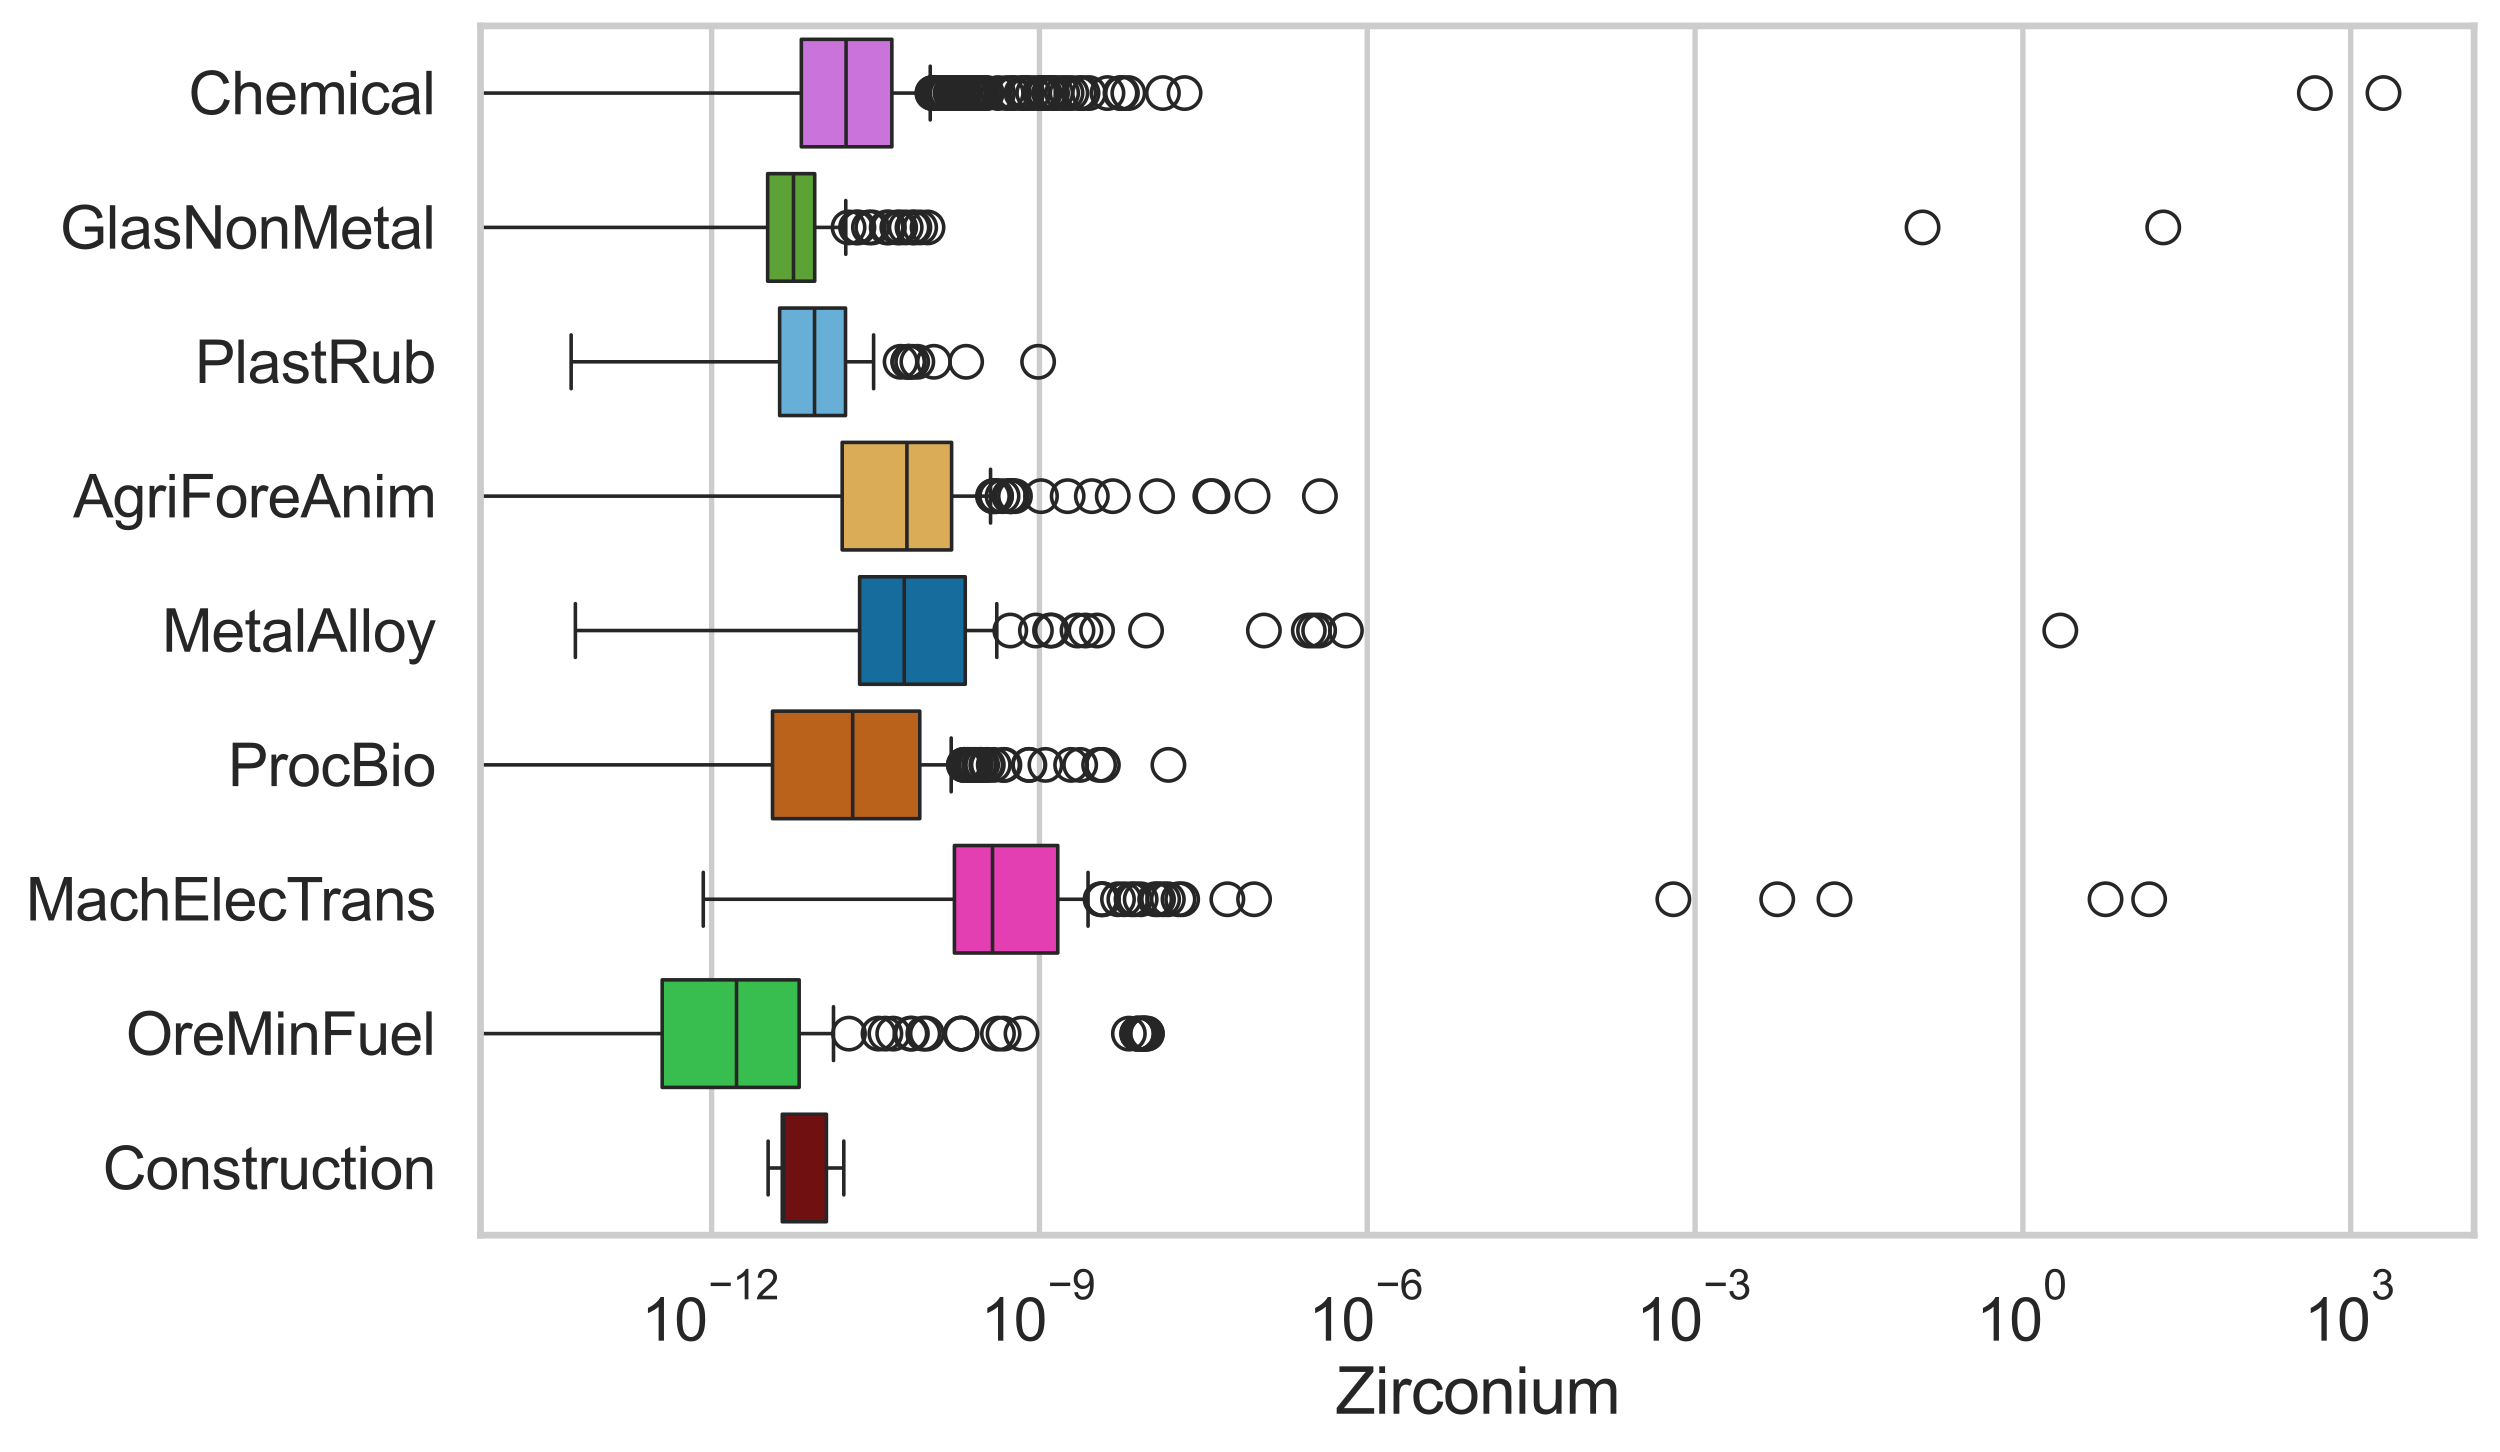 <?xml version="1.0" encoding="utf-8" standalone="no"?>
<!DOCTYPE svg PUBLIC "-//W3C//DTD SVG 1.1//EN"
  "http://www.w3.org/Graphics/SVG/1.1/DTD/svg11.dtd">
<svg xmlns:xlink="http://www.w3.org/1999/xlink" width="695.577pt" height="404.121pt" viewBox="0 0 695.577 404.121" xmlns="http://www.w3.org/2000/svg" version="1.1">
 <defs>
  <style type="text/css">*{stroke-linejoin: round; stroke-linecap: butt}</style>
 </defs>
 <g id="figure_1">
  <g id="patch_1">
   <path d="M 0 404.121 
L 695.577 404.121 
L 695.577 0 
L 0 0 
z
" style="fill: #ffffff"/>
  </g>
  <g id="axes_1">
   <g id="patch_2">
    <path d="M 133.697 343.665 
L 688.377 343.665 
L 688.377 7.2 
L 133.697 7.2 
z
" style="fill: #ffffff"/>
   </g>
   <g id="matplotlib.axis_1">
    <g id="xtick_1">
     <g id="line2d_1">
      <path d="M 197.991 343.665 
L 197.991 7.2 
" clip-path="url(#pdef23f422d)" style="fill: none; stroke: #cccccc; stroke-width: 1.5; stroke-linecap: round"/>
     </g>
     <g id="text_1">
      <!-- $\mathdefault{10^{-12}}$ -->
      <g style="fill: #262626" transform="translate(178.438 373.18) scale(0.165 -0.165)">
       <defs>
        <path id="ArialMT-31" d="M 2384 0 
L 1822 0 
L 1822 3584 
Q 1619 3391 1289 3197 
Q 959 3003 697 2906 
L 697 3450 
Q 1169 3672 1522 3987 
Q 1875 4303 2022 4600 
L 2384 4600 
L 2384 0 
z
" transform="scale(0.016)"/>
        <path id="ArialMT-30" d="M 266 2259 
Q 266 3072 433 3567 
Q 600 4063 929 4331 
Q 1259 4600 1759 4600 
Q 2128 4600 2406 4451 
Q 2684 4303 2865 4023 
Q 3047 3744 3150 3342 
Q 3253 2941 3253 2259 
Q 3253 1453 3087 958 
Q 2922 463 2592 192 
Q 2263 -78 1759 -78 
Q 1097 -78 719 397 
Q 266 969 266 2259 
z
M 844 2259 
Q 844 1131 1108 757 
Q 1372 384 1759 384 
Q 2147 384 2411 759 
Q 2675 1134 2675 2259 
Q 2675 3391 2411 3762 
Q 2147 4134 1753 4134 
Q 1366 4134 1134 3806 
Q 844 3388 844 2259 
z
" transform="scale(0.016)"/>
        <path id="ArialMT-2212" d="M 3381 1997 
L 356 1997 
L 356 2522 
L 3381 2522 
L 3381 1997 
z
" transform="scale(0.016)"/>
        <path id="ArialMT-32" d="M 3222 541 
L 3222 0 
L 194 0 
Q 188 203 259 391 
Q 375 700 629 1000 
Q 884 1300 1366 1694 
Q 2113 2306 2375 2664 
Q 2638 3022 2638 3341 
Q 2638 3675 2398 3904 
Q 2159 4134 1775 4134 
Q 1369 4134 1125 3890 
Q 881 3647 878 3216 
L 300 3275 
Q 359 3922 746 4261 
Q 1134 4600 1788 4600 
Q 2447 4600 2831 4234 
Q 3216 3869 3216 3328 
Q 3216 3053 3103 2787 
Q 2991 2522 2730 2228 
Q 2469 1934 1863 1422 
Q 1356 997 1212 845 
Q 1069 694 975 541 
L 3222 541 
z
" transform="scale(0.016)"/>
       </defs>
       <use xlink:href="#ArialMT-31" transform="translate(0 0.994)"/>
       <use xlink:href="#ArialMT-30" transform="translate(55.615 0.994)"/>
       <use xlink:href="#ArialMT-2212" transform="translate(112.973 70.688) scale(0.7)"/>
       <use xlink:href="#ArialMT-31" transform="translate(153.852 70.688) scale(0.7)"/>
       <use xlink:href="#ArialMT-32" transform="translate(192.782 70.688) scale(0.7)"/>
      </g>
     </g>
    </g>
    <g id="xtick_2">
     <g id="line2d_2">
      <path d="M 289.199 343.665 
L 289.199 7.2 
" clip-path="url(#pdef23f422d)" style="fill: none; stroke: #cccccc; stroke-width: 1.5; stroke-linecap: round"/>
     </g>
     <g id="text_2">
      <!-- $\mathdefault{10^{-9}}$ -->
      <g style="fill: #262626" transform="translate(272.864 373.18) scale(0.165 -0.165)">
       <defs>
        <path id="ArialMT-39" d="M 350 1059 
L 891 1109 
Q 959 728 1153 556 
Q 1347 384 1650 384 
Q 1909 384 2104 503 
Q 2300 622 2425 820 
Q 2550 1019 2634 1356 
Q 2719 1694 2719 2044 
Q 2719 2081 2716 2156 
Q 2547 1888 2255 1720 
Q 1963 1553 1622 1553 
Q 1053 1553 659 1965 
Q 266 2378 266 3053 
Q 266 3750 677 4175 
Q 1088 4600 1706 4600 
Q 2153 4600 2523 4359 
Q 2894 4119 3086 3673 
Q 3278 3228 3278 2384 
Q 3278 1506 3087 986 
Q 2897 466 2520 194 
Q 2144 -78 1638 -78 
Q 1100 -78 759 220 
Q 419 519 350 1059 
z
M 2653 3081 
Q 2653 3566 2395 3850 
Q 2138 4134 1775 4134 
Q 1400 4134 1122 3828 
Q 844 3522 844 3034 
Q 844 2597 1108 2323 
Q 1372 2050 1759 2050 
Q 2150 2050 2401 2323 
Q 2653 2597 2653 3081 
z
" transform="scale(0.016)"/>
       </defs>
       <use xlink:href="#ArialMT-31" transform="translate(0 0.994)"/>
       <use xlink:href="#ArialMT-30" transform="translate(55.615 0.994)"/>
       <use xlink:href="#ArialMT-2212" transform="translate(112.973 70.688) scale(0.7)"/>
       <use xlink:href="#ArialMT-39" transform="translate(153.852 70.688) scale(0.7)"/>
      </g>
     </g>
    </g>
    <g id="xtick_3">
     <g id="line2d_3">
      <path d="M 380.407 343.665 
L 380.407 7.2 
" clip-path="url(#pdef23f422d)" style="fill: none; stroke: #cccccc; stroke-width: 1.5; stroke-linecap: round"/>
     </g>
     <g id="text_3">
      <!-- $\mathdefault{10^{-6}}$ -->
      <g style="fill: #262626" transform="translate(364.072 373.18) scale(0.165 -0.165)">
       <defs>
        <path id="ArialMT-36" d="M 3184 3459 
L 2625 3416 
Q 2550 3747 2413 3897 
Q 2184 4138 1850 4138 
Q 1581 4138 1378 3988 
Q 1113 3794 959 3422 
Q 806 3050 800 2363 
Q 1003 2672 1297 2822 
Q 1591 2972 1913 2972 
Q 2475 2972 2870 2558 
Q 3266 2144 3266 1488 
Q 3266 1056 3080 686 
Q 2894 316 2569 119 
Q 2244 -78 1831 -78 
Q 1128 -78 684 439 
Q 241 956 241 2144 
Q 241 3472 731 4075 
Q 1159 4600 1884 4600 
Q 2425 4600 2770 4297 
Q 3116 3994 3184 3459 
z
M 888 1484 
Q 888 1194 1011 928 
Q 1134 663 1356 523 
Q 1578 384 1822 384 
Q 2178 384 2434 671 
Q 2691 959 2691 1453 
Q 2691 1928 2437 2201 
Q 2184 2475 1800 2475 
Q 1419 2475 1153 2201 
Q 888 1928 888 1484 
z
" transform="scale(0.016)"/>
       </defs>
       <use xlink:href="#ArialMT-31" transform="translate(0 0.994)"/>
       <use xlink:href="#ArialMT-30" transform="translate(55.615 0.994)"/>
       <use xlink:href="#ArialMT-2212" transform="translate(112.973 70.688) scale(0.7)"/>
       <use xlink:href="#ArialMT-36" transform="translate(153.852 70.688) scale(0.7)"/>
      </g>
     </g>
    </g>
    <g id="xtick_4">
     <g id="line2d_4">
      <path d="M 471.616 343.665 
L 471.616 7.2 
" clip-path="url(#pdef23f422d)" style="fill: none; stroke: #cccccc; stroke-width: 1.5; stroke-linecap: round"/>
     </g>
     <g id="text_4">
      <!-- $\mathdefault{10^{-3}}$ -->
      <g style="fill: #262626" transform="translate(455.281 373.18) scale(0.165 -0.165)">
       <defs>
        <path id="ArialMT-33" d="M 269 1209 
L 831 1284 
Q 928 806 1161 595 
Q 1394 384 1728 384 
Q 2125 384 2398 659 
Q 2672 934 2672 1341 
Q 2672 1728 2419 1979 
Q 2166 2231 1775 2231 
Q 1616 2231 1378 2169 
L 1441 2663 
Q 1497 2656 1531 2656 
Q 1891 2656 2178 2843 
Q 2466 3031 2466 3422 
Q 2466 3731 2256 3934 
Q 2047 4138 1716 4138 
Q 1388 4138 1169 3931 
Q 950 3725 888 3313 
L 325 3413 
Q 428 3978 793 4289 
Q 1159 4600 1703 4600 
Q 2078 4600 2393 4439 
Q 2709 4278 2876 4000 
Q 3044 3722 3044 3409 
Q 3044 3113 2884 2869 
Q 2725 2625 2413 2481 
Q 2819 2388 3044 2092 
Q 3269 1797 3269 1353 
Q 3269 753 2831 336 
Q 2394 -81 1725 -81 
Q 1122 -81 723 278 
Q 325 638 269 1209 
z
" transform="scale(0.016)"/>
       </defs>
       <use xlink:href="#ArialMT-31" transform="translate(0 0.994)"/>
       <use xlink:href="#ArialMT-30" transform="translate(55.615 0.994)"/>
       <use xlink:href="#ArialMT-2212" transform="translate(112.973 70.688) scale(0.7)"/>
       <use xlink:href="#ArialMT-33" transform="translate(153.852 70.688) scale(0.7)"/>
      </g>
     </g>
    </g>
    <g id="xtick_5">
     <g id="line2d_5">
      <path d="M 562.824 343.665 
L 562.824 7.2 
" clip-path="url(#pdef23f422d)" style="fill: none; stroke: #cccccc; stroke-width: 1.5; stroke-linecap: round"/>
     </g>
     <g id="text_5">
      <!-- $\mathdefault{10^{0}}$ -->
      <g style="fill: #262626" transform="translate(549.872 373.18) scale(0.165 -0.165)">
       <use xlink:href="#ArialMT-31" transform="translate(0 0.994)"/>
       <use xlink:href="#ArialMT-30" transform="translate(55.615 0.994)"/>
       <use xlink:href="#ArialMT-30" transform="translate(112.973 70.688) scale(0.7)"/>
      </g>
     </g>
    </g>
    <g id="xtick_6">
     <g id="line2d_6">
      <path d="M 654.032 343.665 
L 654.032 7.2 
" clip-path="url(#pdef23f422d)" style="fill: none; stroke: #cccccc; stroke-width: 1.5; stroke-linecap: round"/>
     </g>
     <g id="text_6">
      <!-- $\mathdefault{10^{3}}$ -->
      <g style="fill: #262626" transform="translate(641.08 373.18) scale(0.165 -0.165)">
       <use xlink:href="#ArialMT-31" transform="translate(0 0.994)"/>
       <use xlink:href="#ArialMT-30" transform="translate(55.615 0.994)"/>
       <use xlink:href="#ArialMT-33" transform="translate(112.973 70.688) scale(0.7)"/>
      </g>
     </g>
    </g>
    <g id="text_7">
     <!-- Zirconium -->
     <g style="fill: #262626" transform="translate(371.533 393.344) scale(0.18 -0.18)">
      <defs>
       <path id="ArialMT-5a" d="M 128 0 
L 128 563 
L 2475 3497 
Q 2725 3809 2950 4041 
L 394 4041 
L 394 4581 
L 3675 4581 
L 3675 4041 
L 1103 863 
L 825 541 
L 3750 541 
L 3750 0 
L 128 0 
z
" transform="scale(0.016)"/>
       <path id="ArialMT-69" d="M 425 3934 
L 425 4581 
L 988 4581 
L 988 3934 
L 425 3934 
z
M 425 0 
L 425 3319 
L 988 3319 
L 988 0 
L 425 0 
z
" transform="scale(0.016)"/>
       <path id="ArialMT-72" d="M 416 0 
L 416 3319 
L 922 3319 
L 922 2816 
Q 1116 3169 1280 3281 
Q 1444 3394 1641 3394 
Q 1925 3394 2219 3213 
L 2025 2691 
Q 1819 2813 1613 2813 
Q 1428 2813 1281 2702 
Q 1134 2591 1072 2394 
Q 978 2094 978 1738 
L 978 0 
L 416 0 
z
" transform="scale(0.016)"/>
       <path id="ArialMT-63" d="M 2588 1216 
L 3141 1144 
Q 3050 572 2676 248 
Q 2303 -75 1759 -75 
Q 1078 -75 664 370 
Q 250 816 250 1647 
Q 250 2184 428 2587 
Q 606 2991 970 3192 
Q 1334 3394 1763 3394 
Q 2303 3394 2647 3120 
Q 2991 2847 3088 2344 
L 2541 2259 
Q 2463 2594 2264 2762 
Q 2066 2931 1784 2931 
Q 1359 2931 1093 2626 
Q 828 2322 828 1663 
Q 828 994 1084 691 
Q 1341 388 1753 388 
Q 2084 388 2306 591 
Q 2528 794 2588 1216 
z
" transform="scale(0.016)"/>
       <path id="ArialMT-6f" d="M 213 1659 
Q 213 2581 725 3025 
Q 1153 3394 1769 3394 
Q 2453 3394 2887 2945 
Q 3322 2497 3322 1706 
Q 3322 1066 3130 698 
Q 2938 331 2570 128 
Q 2203 -75 1769 -75 
Q 1072 -75 642 372 
Q 213 819 213 1659 
z
M 791 1659 
Q 791 1022 1069 705 
Q 1347 388 1769 388 
Q 2188 388 2466 706 
Q 2744 1025 2744 1678 
Q 2744 2294 2464 2611 
Q 2184 2928 1769 2928 
Q 1347 2928 1069 2612 
Q 791 2297 791 1659 
z
" transform="scale(0.016)"/>
       <path id="ArialMT-6e" d="M 422 0 
L 422 3319 
L 928 3319 
L 928 2847 
Q 1294 3394 1984 3394 
Q 2284 3394 2536 3286 
Q 2788 3178 2913 3003 
Q 3038 2828 3088 2588 
Q 3119 2431 3119 2041 
L 3119 0 
L 2556 0 
L 2556 2019 
Q 2556 2363 2490 2533 
Q 2425 2703 2258 2804 
Q 2091 2906 1866 2906 
Q 1506 2906 1245 2678 
Q 984 2450 984 1813 
L 984 0 
L 422 0 
z
" transform="scale(0.016)"/>
       <path id="ArialMT-75" d="M 2597 0 
L 2597 488 
Q 2209 -75 1544 -75 
Q 1250 -75 995 37 
Q 741 150 617 320 
Q 494 491 444 738 
Q 409 903 409 1263 
L 409 3319 
L 972 3319 
L 972 1478 
Q 972 1038 1006 884 
Q 1059 663 1231 536 
Q 1403 409 1656 409 
Q 1909 409 2131 539 
Q 2353 669 2445 892 
Q 2538 1116 2538 1541 
L 2538 3319 
L 3100 3319 
L 3100 0 
L 2597 0 
z
" transform="scale(0.016)"/>
       <path id="ArialMT-6d" d="M 422 0 
L 422 3319 
L 925 3319 
L 925 2853 
Q 1081 3097 1340 3245 
Q 1600 3394 1931 3394 
Q 2300 3394 2536 3241 
Q 2772 3088 2869 2813 
Q 3263 3394 3894 3394 
Q 4388 3394 4653 3120 
Q 4919 2847 4919 2278 
L 4919 0 
L 4359 0 
L 4359 2091 
Q 4359 2428 4304 2576 
Q 4250 2725 4106 2815 
Q 3963 2906 3769 2906 
Q 3419 2906 3187 2673 
Q 2956 2441 2956 1928 
L 2956 0 
L 2394 0 
L 2394 2156 
Q 2394 2531 2256 2718 
Q 2119 2906 1806 2906 
Q 1569 2906 1367 2781 
Q 1166 2656 1075 2415 
Q 984 2175 984 1722 
L 984 0 
L 422 0 
z
" transform="scale(0.016)"/>
      </defs>
      <use xlink:href="#ArialMT-5a"/>
      <use xlink:href="#ArialMT-69" transform="translate(61.084 0)"/>
      <use xlink:href="#ArialMT-72" transform="translate(83.301 0)"/>
      <use xlink:href="#ArialMT-63" transform="translate(116.602 0)"/>
      <use xlink:href="#ArialMT-6f" transform="translate(166.602 0)"/>
      <use xlink:href="#ArialMT-6e" transform="translate(222.217 0)"/>
      <use xlink:href="#ArialMT-69" transform="translate(277.832 0)"/>
      <use xlink:href="#ArialMT-75" transform="translate(300.049 0)"/>
      <use xlink:href="#ArialMT-6d" transform="translate(355.664 0)"/>
     </g>
    </g>
   </g>
   <g id="matplotlib.axis_2">
    <g id="ytick_1">
     <g id="text_8">
      <!-- Chemical -->
      <g style="fill: #262626" transform="translate(52.428 31.798) scale(0.165 -0.165)">
       <defs>
        <path id="ArialMT-43" d="M 3763 1606 
L 4369 1453 
Q 4178 706 3683 314 
Q 3188 -78 2472 -78 
Q 1731 -78 1267 223 
Q 803 525 561 1097 
Q 319 1669 319 2325 
Q 319 3041 592 3573 
Q 866 4106 1370 4382 
Q 1875 4659 2481 4659 
Q 3169 4659 3637 4309 
Q 4106 3959 4291 3325 
L 3694 3184 
Q 3534 3684 3231 3912 
Q 2928 4141 2469 4141 
Q 1941 4141 1586 3887 
Q 1231 3634 1087 3207 
Q 944 2781 944 2328 
Q 944 1744 1114 1308 
Q 1284 872 1643 656 
Q 2003 441 2422 441 
Q 2931 441 3284 734 
Q 3638 1028 3763 1606 
z
" transform="scale(0.016)"/>
        <path id="ArialMT-68" d="M 422 0 
L 422 4581 
L 984 4581 
L 984 2938 
Q 1378 3394 1978 3394 
Q 2347 3394 2619 3248 
Q 2891 3103 3008 2847 
Q 3125 2591 3125 2103 
L 3125 0 
L 2563 0 
L 2563 2103 
Q 2563 2525 2380 2717 
Q 2197 2909 1863 2909 
Q 1613 2909 1392 2779 
Q 1172 2650 1078 2428 
Q 984 2206 984 1816 
L 984 0 
L 422 0 
z
" transform="scale(0.016)"/>
        <path id="ArialMT-65" d="M 2694 1069 
L 3275 997 
Q 3138 488 2766 206 
Q 2394 -75 1816 -75 
Q 1088 -75 661 373 
Q 234 822 234 1631 
Q 234 2469 665 2931 
Q 1097 3394 1784 3394 
Q 2450 3394 2872 2941 
Q 3294 2488 3294 1666 
Q 3294 1616 3291 1516 
L 816 1516 
Q 847 969 1125 678 
Q 1403 388 1819 388 
Q 2128 388 2347 550 
Q 2566 713 2694 1069 
z
M 847 1978 
L 2700 1978 
Q 2663 2397 2488 2606 
Q 2219 2931 1791 2931 
Q 1403 2931 1139 2672 
Q 875 2413 847 1978 
z
" transform="scale(0.016)"/>
        <path id="ArialMT-61" d="M 2588 409 
Q 2275 144 1986 34 
Q 1697 -75 1366 -75 
Q 819 -75 525 192 
Q 231 459 231 875 
Q 231 1119 342 1320 
Q 453 1522 633 1644 
Q 813 1766 1038 1828 
Q 1203 1872 1538 1913 
Q 2219 1994 2541 2106 
Q 2544 2222 2544 2253 
Q 2544 2597 2384 2738 
Q 2169 2928 1744 2928 
Q 1347 2928 1158 2789 
Q 969 2650 878 2297 
L 328 2372 
Q 403 2725 575 2942 
Q 747 3159 1072 3276 
Q 1397 3394 1825 3394 
Q 2250 3394 2515 3294 
Q 2781 3194 2906 3042 
Q 3031 2891 3081 2659 
Q 3109 2516 3109 2141 
L 3109 1391 
Q 3109 606 3145 398 
Q 3181 191 3288 0 
L 2700 0 
Q 2613 175 2588 409 
z
M 2541 1666 
Q 2234 1541 1622 1453 
Q 1275 1403 1131 1340 
Q 988 1278 909 1158 
Q 831 1038 831 891 
Q 831 666 1001 516 
Q 1172 366 1500 366 
Q 1825 366 2078 508 
Q 2331 650 2450 897 
Q 2541 1088 2541 1459 
L 2541 1666 
z
" transform="scale(0.016)"/>
        <path id="ArialMT-6c" d="M 409 0 
L 409 4581 
L 972 4581 
L 972 0 
L 409 0 
z
" transform="scale(0.016)"/>
       </defs>
       <use xlink:href="#ArialMT-43"/>
       <use xlink:href="#ArialMT-68" transform="translate(72.217 0)"/>
       <use xlink:href="#ArialMT-65" transform="translate(127.832 0)"/>
       <use xlink:href="#ArialMT-6d" transform="translate(183.447 0)"/>
       <use xlink:href="#ArialMT-69" transform="translate(266.748 0)"/>
       <use xlink:href="#ArialMT-63" transform="translate(288.965 0)"/>
       <use xlink:href="#ArialMT-61" transform="translate(338.965 0)"/>
       <use xlink:href="#ArialMT-6c" transform="translate(394.58 0)"/>
      </g>
     </g>
    </g>
    <g id="ytick_2">
     <g id="text_9">
      <!-- GlasNonMetal -->
      <g style="fill: #262626" transform="translate(16.659 69.183) scale(0.165 -0.165)">
       <defs>
        <path id="ArialMT-47" d="M 2638 1797 
L 2638 2334 
L 4578 2338 
L 4578 638 
Q 4131 281 3656 101 
Q 3181 -78 2681 -78 
Q 2006 -78 1454 211 
Q 903 500 622 1047 
Q 341 1594 341 2269 
Q 341 2938 620 3517 
Q 900 4097 1425 4378 
Q 1950 4659 2634 4659 
Q 3131 4659 3532 4498 
Q 3934 4338 4162 4050 
Q 4391 3763 4509 3300 
L 3963 3150 
Q 3859 3500 3706 3700 
Q 3553 3900 3268 4020 
Q 2984 4141 2638 4141 
Q 2222 4141 1919 4014 
Q 1616 3888 1430 3681 
Q 1244 3475 1141 3228 
Q 966 2803 966 2306 
Q 966 1694 1177 1281 
Q 1388 869 1791 669 
Q 2194 469 2647 469 
Q 3041 469 3416 620 
Q 3791 772 3984 944 
L 3984 1797 
L 2638 1797 
z
" transform="scale(0.016)"/>
        <path id="ArialMT-73" d="M 197 991 
L 753 1078 
Q 800 744 1014 566 
Q 1228 388 1613 388 
Q 2000 388 2187 545 
Q 2375 703 2375 916 
Q 2375 1106 2209 1216 
Q 2094 1291 1634 1406 
Q 1016 1563 777 1677 
Q 538 1791 414 1992 
Q 291 2194 291 2438 
Q 291 2659 392 2848 
Q 494 3038 669 3163 
Q 800 3259 1026 3326 
Q 1253 3394 1513 3394 
Q 1903 3394 2198 3281 
Q 2494 3169 2634 2976 
Q 2775 2784 2828 2463 
L 2278 2388 
Q 2241 2644 2061 2787 
Q 1881 2931 1553 2931 
Q 1166 2931 1000 2803 
Q 834 2675 834 2503 
Q 834 2394 903 2306 
Q 972 2216 1119 2156 
Q 1203 2125 1616 2013 
Q 2213 1853 2448 1751 
Q 2684 1650 2818 1456 
Q 2953 1263 2953 975 
Q 2953 694 2789 445 
Q 2625 197 2315 61 
Q 2006 -75 1616 -75 
Q 969 -75 630 194 
Q 291 463 197 991 
z
" transform="scale(0.016)"/>
        <path id="ArialMT-4e" d="M 488 0 
L 488 4581 
L 1109 4581 
L 3516 984 
L 3516 4581 
L 4097 4581 
L 4097 0 
L 3475 0 
L 1069 3600 
L 1069 0 
L 488 0 
z
" transform="scale(0.016)"/>
        <path id="ArialMT-4d" d="M 475 0 
L 475 4581 
L 1388 4581 
L 2472 1338 
Q 2622 884 2691 659 
Q 2769 909 2934 1394 
L 4031 4581 
L 4847 4581 
L 4847 0 
L 4263 0 
L 4263 3834 
L 2931 0 
L 2384 0 
L 1059 3900 
L 1059 0 
L 475 0 
z
" transform="scale(0.016)"/>
        <path id="ArialMT-74" d="M 1650 503 
L 1731 6 
Q 1494 -44 1306 -44 
Q 1000 -44 831 53 
Q 663 150 594 308 
Q 525 466 525 972 
L 525 2881 
L 113 2881 
L 113 3319 
L 525 3319 
L 525 4141 
L 1084 4478 
L 1084 3319 
L 1650 3319 
L 1650 2881 
L 1084 2881 
L 1084 941 
Q 1084 700 1114 631 
Q 1144 563 1211 522 
Q 1278 481 1403 481 
Q 1497 481 1650 503 
z
" transform="scale(0.016)"/>
       </defs>
       <use xlink:href="#ArialMT-47"/>
       <use xlink:href="#ArialMT-6c" transform="translate(77.783 0)"/>
       <use xlink:href="#ArialMT-61" transform="translate(100 0)"/>
       <use xlink:href="#ArialMT-73" transform="translate(155.615 0)"/>
       <use xlink:href="#ArialMT-4e" transform="translate(205.615 0)"/>
       <use xlink:href="#ArialMT-6f" transform="translate(277.832 0)"/>
       <use xlink:href="#ArialMT-6e" transform="translate(333.447 0)"/>
       <use xlink:href="#ArialMT-4d" transform="translate(389.062 0)"/>
       <use xlink:href="#ArialMT-65" transform="translate(472.363 0)"/>
       <use xlink:href="#ArialMT-74" transform="translate(527.979 0)"/>
       <use xlink:href="#ArialMT-61" transform="translate(555.762 0)"/>
       <use xlink:href="#ArialMT-6c" transform="translate(611.377 0)"/>
      </g>
     </g>
    </g>
    <g id="ytick_3">
     <g id="text_10">
      <!-- PlastRub -->
      <g style="fill: #262626" transform="translate(54.248 106.568) scale(0.165 -0.165)">
       <defs>
        <path id="ArialMT-50" d="M 494 0 
L 494 4581 
L 2222 4581 
Q 2678 4581 2919 4538 
Q 3256 4481 3484 4323 
Q 3713 4166 3852 3881 
Q 3991 3597 3991 3256 
Q 3991 2672 3619 2267 
Q 3247 1863 2275 1863 
L 1100 1863 
L 1100 0 
L 494 0 
z
M 1100 2403 
L 2284 2403 
Q 2872 2403 3119 2622 
Q 3366 2841 3366 3238 
Q 3366 3525 3220 3729 
Q 3075 3934 2838 4000 
Q 2684 4041 2272 4041 
L 1100 4041 
L 1100 2403 
z
" transform="scale(0.016)"/>
        <path id="ArialMT-52" d="M 503 0 
L 503 4581 
L 2534 4581 
Q 3147 4581 3465 4457 
Q 3784 4334 3975 4021 
Q 4166 3709 4166 3331 
Q 4166 2844 3850 2509 
Q 3534 2175 2875 2084 
Q 3116 1969 3241 1856 
Q 3506 1613 3744 1247 
L 4541 0 
L 3778 0 
L 3172 953 
Q 2906 1366 2734 1584 
Q 2563 1803 2427 1890 
Q 2291 1978 2150 2013 
Q 2047 2034 1813 2034 
L 1109 2034 
L 1109 0 
L 503 0 
z
M 1109 2559 
L 2413 2559 
Q 2828 2559 3062 2645 
Q 3297 2731 3419 2920 
Q 3541 3109 3541 3331 
Q 3541 3656 3305 3865 
Q 3069 4075 2559 4075 
L 1109 4075 
L 1109 2559 
z
" transform="scale(0.016)"/>
        <path id="ArialMT-62" d="M 941 0 
L 419 0 
L 419 4581 
L 981 4581 
L 981 2947 
Q 1338 3394 1891 3394 
Q 2197 3394 2470 3270 
Q 2744 3147 2920 2923 
Q 3097 2700 3197 2384 
Q 3297 2069 3297 1709 
Q 3297 856 2875 390 
Q 2453 -75 1863 -75 
Q 1275 -75 941 416 
L 941 0 
z
M 934 1684 
Q 934 1088 1097 822 
Q 1363 388 1816 388 
Q 2184 388 2453 708 
Q 2722 1028 2722 1663 
Q 2722 2313 2464 2622 
Q 2206 2931 1841 2931 
Q 1472 2931 1203 2611 
Q 934 2291 934 1684 
z
" transform="scale(0.016)"/>
       </defs>
       <use xlink:href="#ArialMT-50"/>
       <use xlink:href="#ArialMT-6c" transform="translate(66.699 0)"/>
       <use xlink:href="#ArialMT-61" transform="translate(88.916 0)"/>
       <use xlink:href="#ArialMT-73" transform="translate(144.531 0)"/>
       <use xlink:href="#ArialMT-74" transform="translate(194.531 0)"/>
       <use xlink:href="#ArialMT-52" transform="translate(222.314 0)"/>
       <use xlink:href="#ArialMT-75" transform="translate(294.531 0)"/>
       <use xlink:href="#ArialMT-62" transform="translate(350.146 0)"/>
      </g>
     </g>
    </g>
    <g id="ytick_4">
     <g id="text_11">
      <!-- AgriForeAnim -->
      <g style="fill: #262626" transform="translate(20.341 143.953) scale(0.165 -0.165)">
       <defs>
        <path id="ArialMT-41" d="M -9 0 
L 1750 4581 
L 2403 4581 
L 4278 0 
L 3588 0 
L 3053 1388 
L 1138 1388 
L 634 0 
L -9 0 
z
M 1313 1881 
L 2866 1881 
L 2388 3150 
Q 2169 3728 2063 4100 
Q 1975 3659 1816 3225 
L 1313 1881 
z
" transform="scale(0.016)"/>
        <path id="ArialMT-67" d="M 319 -275 
L 866 -356 
Q 900 -609 1056 -725 
Q 1266 -881 1628 -881 
Q 2019 -881 2231 -725 
Q 2444 -569 2519 -288 
Q 2563 -116 2559 434 
Q 2191 0 1641 0 
Q 956 0 581 494 
Q 206 988 206 1678 
Q 206 2153 378 2554 
Q 550 2956 876 3175 
Q 1203 3394 1644 3394 
Q 2231 3394 2613 2919 
L 2613 3319 
L 3131 3319 
L 3131 450 
Q 3131 -325 2973 -648 
Q 2816 -972 2473 -1159 
Q 2131 -1347 1631 -1347 
Q 1038 -1347 672 -1080 
Q 306 -813 319 -275 
z
M 784 1719 
Q 784 1066 1043 766 
Q 1303 466 1694 466 
Q 2081 466 2343 764 
Q 2606 1063 2606 1700 
Q 2606 2309 2336 2618 
Q 2066 2928 1684 2928 
Q 1309 2928 1046 2623 
Q 784 2319 784 1719 
z
" transform="scale(0.016)"/>
        <path id="ArialMT-46" d="M 525 0 
L 525 4581 
L 3616 4581 
L 3616 4041 
L 1131 4041 
L 1131 2622 
L 3281 2622 
L 3281 2081 
L 1131 2081 
L 1131 0 
L 525 0 
z
" transform="scale(0.016)"/>
       </defs>
       <use xlink:href="#ArialMT-41"/>
       <use xlink:href="#ArialMT-67" transform="translate(66.699 0)"/>
       <use xlink:href="#ArialMT-72" transform="translate(122.314 0)"/>
       <use xlink:href="#ArialMT-69" transform="translate(155.615 0)"/>
       <use xlink:href="#ArialMT-46" transform="translate(177.832 0)"/>
       <use xlink:href="#ArialMT-6f" transform="translate(238.916 0)"/>
       <use xlink:href="#ArialMT-72" transform="translate(294.531 0)"/>
       <use xlink:href="#ArialMT-65" transform="translate(327.832 0)"/>
       <use xlink:href="#ArialMT-41" transform="translate(383.447 0)"/>
       <use xlink:href="#ArialMT-6e" transform="translate(450.146 0)"/>
       <use xlink:href="#ArialMT-69" transform="translate(505.762 0)"/>
       <use xlink:href="#ArialMT-6d" transform="translate(527.979 0)"/>
      </g>
     </g>
    </g>
    <g id="ytick_5">
     <g id="text_12">
      <!-- MetalAlloy -->
      <g style="fill: #262626" transform="translate(45.088 181.337) scale(0.165 -0.165)">
       <defs>
        <path id="ArialMT-79" d="M 397 -1278 
L 334 -750 
Q 519 -800 656 -800 
Q 844 -800 956 -737 
Q 1069 -675 1141 -563 
Q 1194 -478 1313 -144 
Q 1328 -97 1363 -6 
L 103 3319 
L 709 3319 
L 1400 1397 
Q 1534 1031 1641 628 
Q 1738 1016 1872 1384 
L 2581 3319 
L 3144 3319 
L 1881 -56 
Q 1678 -603 1566 -809 
Q 1416 -1088 1222 -1217 
Q 1028 -1347 759 -1347 
Q 597 -1347 397 -1278 
z
" transform="scale(0.016)"/>
       </defs>
       <use xlink:href="#ArialMT-4d"/>
       <use xlink:href="#ArialMT-65" transform="translate(83.301 0)"/>
       <use xlink:href="#ArialMT-74" transform="translate(138.916 0)"/>
       <use xlink:href="#ArialMT-61" transform="translate(166.699 0)"/>
       <use xlink:href="#ArialMT-6c" transform="translate(222.314 0)"/>
       <use xlink:href="#ArialMT-41" transform="translate(244.531 0)"/>
       <use xlink:href="#ArialMT-6c" transform="translate(311.23 0)"/>
       <use xlink:href="#ArialMT-6c" transform="translate(333.447 0)"/>
       <use xlink:href="#ArialMT-6f" transform="translate(355.664 0)"/>
       <use xlink:href="#ArialMT-79" transform="translate(411.279 0)"/>
      </g>
     </g>
    </g>
    <g id="ytick_6">
     <g id="text_13">
      <!-- ProcBio -->
      <g style="fill: #262626" transform="translate(63.424 218.722) scale(0.165 -0.165)">
       <defs>
        <path id="ArialMT-42" d="M 469 0 
L 469 4581 
L 2188 4581 
Q 2713 4581 3030 4442 
Q 3347 4303 3526 4014 
Q 3706 3725 3706 3409 
Q 3706 3116 3547 2856 
Q 3388 2597 3066 2438 
Q 3481 2316 3704 2022 
Q 3928 1728 3928 1328 
Q 3928 1006 3792 729 
Q 3656 453 3456 303 
Q 3256 153 2954 76 
Q 2653 0 2216 0 
L 469 0 
z
M 1075 2656 
L 2066 2656 
Q 2469 2656 2644 2709 
Q 2875 2778 2992 2937 
Q 3109 3097 3109 3338 
Q 3109 3566 3000 3739 
Q 2891 3913 2687 3977 
Q 2484 4041 1991 4041 
L 1075 4041 
L 1075 2656 
z
M 1075 541 
L 2216 541 
Q 2509 541 2628 563 
Q 2838 600 2978 687 
Q 3119 775 3209 942 
Q 3300 1109 3300 1328 
Q 3300 1584 3169 1773 
Q 3038 1963 2805 2039 
Q 2572 2116 2134 2116 
L 1075 2116 
L 1075 541 
z
" transform="scale(0.016)"/>
       </defs>
       <use xlink:href="#ArialMT-50"/>
       <use xlink:href="#ArialMT-72" transform="translate(66.699 0)"/>
       <use xlink:href="#ArialMT-6f" transform="translate(100 0)"/>
       <use xlink:href="#ArialMT-63" transform="translate(155.615 0)"/>
       <use xlink:href="#ArialMT-42" transform="translate(205.615 0)"/>
       <use xlink:href="#ArialMT-69" transform="translate(272.314 0)"/>
       <use xlink:href="#ArialMT-6f" transform="translate(294.531 0)"/>
      </g>
     </g>
    </g>
    <g id="ytick_7">
     <g id="text_14">
      <!-- MachElecTrans -->
      <g style="fill: #262626" transform="translate(7.2 256.107) scale(0.165 -0.165)">
       <defs>
        <path id="ArialMT-45" d="M 506 0 
L 506 4581 
L 3819 4581 
L 3819 4041 
L 1113 4041 
L 1113 2638 
L 3647 2638 
L 3647 2100 
L 1113 2100 
L 1113 541 
L 3925 541 
L 3925 0 
L 506 0 
z
" transform="scale(0.016)"/>
        <path id="ArialMT-54" d="M 1659 0 
L 1659 4041 
L 150 4041 
L 150 4581 
L 3781 4581 
L 3781 4041 
L 2266 4041 
L 2266 0 
L 1659 0 
z
" transform="scale(0.016)"/>
       </defs>
       <use xlink:href="#ArialMT-4d"/>
       <use xlink:href="#ArialMT-61" transform="translate(83.301 0)"/>
       <use xlink:href="#ArialMT-63" transform="translate(138.916 0)"/>
       <use xlink:href="#ArialMT-68" transform="translate(188.916 0)"/>
       <use xlink:href="#ArialMT-45" transform="translate(244.531 0)"/>
       <use xlink:href="#ArialMT-6c" transform="translate(311.23 0)"/>
       <use xlink:href="#ArialMT-65" transform="translate(333.447 0)"/>
       <use xlink:href="#ArialMT-63" transform="translate(389.062 0)"/>
       <use xlink:href="#ArialMT-54" transform="translate(439.062 0)"/>
       <use xlink:href="#ArialMT-72" transform="translate(496.396 0)"/>
       <use xlink:href="#ArialMT-61" transform="translate(529.697 0)"/>
       <use xlink:href="#ArialMT-6e" transform="translate(585.312 0)"/>
       <use xlink:href="#ArialMT-73" transform="translate(640.928 0)"/>
      </g>
     </g>
    </g>
    <g id="ytick_8">
     <g id="text_15">
      <!-- OreMinFuel -->
      <g style="fill: #262626" transform="translate(35.013 293.492) scale(0.165 -0.165)">
       <defs>
        <path id="ArialMT-4f" d="M 309 2231 
Q 309 3372 921 4017 
Q 1534 4663 2503 4663 
Q 3138 4663 3647 4359 
Q 4156 4056 4423 3514 
Q 4691 2972 4691 2284 
Q 4691 1588 4409 1038 
Q 4128 488 3612 205 
Q 3097 -78 2500 -78 
Q 1853 -78 1343 234 
Q 834 547 571 1087 
Q 309 1628 309 2231 
z
M 934 2222 
Q 934 1394 1379 917 
Q 1825 441 2497 441 
Q 3181 441 3623 922 
Q 4066 1403 4066 2288 
Q 4066 2847 3877 3264 
Q 3688 3681 3323 3911 
Q 2959 4141 2506 4141 
Q 1863 4141 1398 3698 
Q 934 3256 934 2222 
z
" transform="scale(0.016)"/>
       </defs>
       <use xlink:href="#ArialMT-4f"/>
       <use xlink:href="#ArialMT-72" transform="translate(77.783 0)"/>
       <use xlink:href="#ArialMT-65" transform="translate(111.084 0)"/>
       <use xlink:href="#ArialMT-4d" transform="translate(166.699 0)"/>
       <use xlink:href="#ArialMT-69" transform="translate(250 0)"/>
       <use xlink:href="#ArialMT-6e" transform="translate(272.217 0)"/>
       <use xlink:href="#ArialMT-46" transform="translate(327.832 0)"/>
       <use xlink:href="#ArialMT-75" transform="translate(388.916 0)"/>
       <use xlink:href="#ArialMT-65" transform="translate(444.531 0)"/>
       <use xlink:href="#ArialMT-6c" transform="translate(500.146 0)"/>
      </g>
     </g>
    </g>
    <g id="ytick_9">
     <g id="text_16">
      <!-- Construction -->
      <g style="fill: #262626" transform="translate(28.575 330.877) scale(0.165 -0.165)">
       <use xlink:href="#ArialMT-43"/>
       <use xlink:href="#ArialMT-6f" transform="translate(72.217 0)"/>
       <use xlink:href="#ArialMT-6e" transform="translate(127.832 0)"/>
       <use xlink:href="#ArialMT-73" transform="translate(183.447 0)"/>
       <use xlink:href="#ArialMT-74" transform="translate(233.447 0)"/>
       <use xlink:href="#ArialMT-72" transform="translate(261.23 0)"/>
       <use xlink:href="#ArialMT-75" transform="translate(294.531 0)"/>
       <use xlink:href="#ArialMT-63" transform="translate(350.146 0)"/>
       <use xlink:href="#ArialMT-74" transform="translate(400.146 0)"/>
       <use xlink:href="#ArialMT-69" transform="translate(427.93 0)"/>
       <use xlink:href="#ArialMT-6f" transform="translate(450.146 0)"/>
       <use xlink:href="#ArialMT-6e" transform="translate(505.762 0)"/>
      </g>
     </g>
    </g>
   </g>
   <g id="patch_3">
    <path d="M 222.956 10.938 
L 222.956 40.846 
L 248.145 40.846 
L 248.145 10.938 
L 222.956 10.938 
z
" clip-path="url(#pdef23f422d)" style="fill: #ca74db; stroke: #262626; stroke-linejoin: miter"/>
   </g>
   <g id="line2d_7">
    <path d="M 222.956 25.892 
L -1 25.892 
" clip-path="url(#pdef23f422d)" style="fill: none; stroke: #262626"/>
   </g>
   <g id="line2d_8">
    <path d="M 248.145 25.892 
L 258.823 25.892 
" clip-path="url(#pdef23f422d)" style="fill: none; stroke: #262626"/>
   </g>
   <g id="line2d_9">
    <path clip-path="url(#pdef23f422d)" style="fill: none; stroke: #262626; stroke-linecap: round"/>
   </g>
   <g id="line2d_10">
    <path d="M 258.823 18.415 
L 258.823 33.369 
" clip-path="url(#pdef23f422d)" style="fill: none; stroke: #262626; stroke-linecap: round"/>
   </g>
   <g id="line2d_11">
    <defs>
     <path id="ma33ae3a374" d="M 0 4.5 
C 1.193 4.5 2.338 4.026 3.182 3.182 
C 4.026 2.338 4.5 1.193 4.5 0 
C 4.5 -1.193 4.026 -2.338 3.182 -3.182 
C 2.338 -4.026 1.193 -4.5 0 -4.5 
C -1.193 -4.5 -2.338 -4.026 -3.182 -3.182 
C -4.026 -2.338 -4.5 -1.193 -4.5 0 
C -4.5 1.193 -4.026 2.338 -3.182 3.182 
C -2.338 4.026 -1.193 4.5 0 4.5 
z
" style="stroke: #262626"/>
    </defs>
    <g clip-path="url(#pdef23f422d)">
     <use xlink:href="#ma33ae3a374" x="280.106" y="25.892" style="fill-opacity: 0; stroke: #262626"/>
     <use xlink:href="#ma33ae3a374" x="260.938" y="25.892" style="fill-opacity: 0; stroke: #262626"/>
     <use xlink:href="#ma33ae3a374" x="296.751" y="25.892" style="fill-opacity: 0; stroke: #262626"/>
     <use xlink:href="#ma33ae3a374" x="281.603" y="25.892" style="fill-opacity: 0; stroke: #262626"/>
     <use xlink:href="#ma33ae3a374" x="313.933" y="25.892" style="fill-opacity: 0; stroke: #262626"/>
     <use xlink:href="#ma33ae3a374" x="285.788" y="25.892" style="fill-opacity: 0; stroke: #262626"/>
     <use xlink:href="#ma33ae3a374" x="262.498" y="25.892" style="fill-opacity: 0; stroke: #262626"/>
     <use xlink:href="#ma33ae3a374" x="264.75" y="25.892" style="fill-opacity: 0; stroke: #262626"/>
     <use xlink:href="#ma33ae3a374" x="663.164" y="25.892" style="fill-opacity: 0; stroke: #262626"/>
     <use xlink:href="#ma33ae3a374" x="311.757" y="25.892" style="fill-opacity: 0; stroke: #262626"/>
     <use xlink:href="#ma33ae3a374" x="274" y="25.892" style="fill-opacity: 0; stroke: #262626"/>
     <use xlink:href="#ma33ae3a374" x="259.419" y="25.892" style="fill-opacity: 0; stroke: #262626"/>
     <use xlink:href="#ma33ae3a374" x="269.981" y="25.892" style="fill-opacity: 0; stroke: #262626"/>
     <use xlink:href="#ma33ae3a374" x="271.387" y="25.892" style="fill-opacity: 0; stroke: #262626"/>
     <use xlink:href="#ma33ae3a374" x="308.134" y="25.892" style="fill-opacity: 0; stroke: #262626"/>
     <use xlink:href="#ma33ae3a374" x="290.2" y="25.892" style="fill-opacity: 0; stroke: #262626"/>
     <use xlink:href="#ma33ae3a374" x="273.109" y="25.892" style="fill-opacity: 0; stroke: #262626"/>
     <use xlink:href="#ma33ae3a374" x="268.347" y="25.892" style="fill-opacity: 0; stroke: #262626"/>
     <use xlink:href="#ma33ae3a374" x="265.914" y="25.892" style="fill-opacity: 0; stroke: #262626"/>
     <use xlink:href="#ma33ae3a374" x="301.198" y="25.892" style="fill-opacity: 0; stroke: #262626"/>
     <use xlink:href="#ma33ae3a374" x="323.56" y="25.892" style="fill-opacity: 0; stroke: #262626"/>
     <use xlink:href="#ma33ae3a374" x="300.275" y="25.892" style="fill-opacity: 0; stroke: #262626"/>
     <use xlink:href="#ma33ae3a374" x="264.882" y="25.892" style="fill-opacity: 0; stroke: #262626"/>
     <use xlink:href="#ma33ae3a374" x="289.236" y="25.892" style="fill-opacity: 0; stroke: #262626"/>
     <use xlink:href="#ma33ae3a374" x="259.757" y="25.892" style="fill-opacity: 0; stroke: #262626"/>
     <use xlink:href="#ma33ae3a374" x="264.817" y="25.892" style="fill-opacity: 0; stroke: #262626"/>
     <use xlink:href="#ma33ae3a374" x="267.774" y="25.892" style="fill-opacity: 0; stroke: #262626"/>
     <use xlink:href="#ma33ae3a374" x="644.063" y="25.892" style="fill-opacity: 0; stroke: #262626"/>
     <use xlink:href="#ma33ae3a374" x="269.967" y="25.892" style="fill-opacity: 0; stroke: #262626"/>
     <use xlink:href="#ma33ae3a374" x="284.209" y="25.892" style="fill-opacity: 0; stroke: #262626"/>
     <use xlink:href="#ma33ae3a374" x="289.789" y="25.892" style="fill-opacity: 0; stroke: #262626"/>
     <use xlink:href="#ma33ae3a374" x="259.501" y="25.892" style="fill-opacity: 0; stroke: #262626"/>
     <use xlink:href="#ma33ae3a374" x="261.83" y="25.892" style="fill-opacity: 0; stroke: #262626"/>
     <use xlink:href="#ma33ae3a374" x="285.614" y="25.892" style="fill-opacity: 0; stroke: #262626"/>
     <use xlink:href="#ma33ae3a374" x="272.224" y="25.892" style="fill-opacity: 0; stroke: #262626"/>
     <use xlink:href="#ma33ae3a374" x="269.868" y="25.892" style="fill-opacity: 0; stroke: #262626"/>
     <use xlink:href="#ma33ae3a374" x="265.381" y="25.892" style="fill-opacity: 0; stroke: #262626"/>
     <use xlink:href="#ma33ae3a374" x="291.898" y="25.892" style="fill-opacity: 0; stroke: #262626"/>
     <use xlink:href="#ma33ae3a374" x="290" y="25.892" style="fill-opacity: 0; stroke: #262626"/>
     <use xlink:href="#ma33ae3a374" x="263.353" y="25.892" style="fill-opacity: 0; stroke: #262626"/>
     <use xlink:href="#ma33ae3a374" x="293.879" y="25.892" style="fill-opacity: 0; stroke: #262626"/>
     <use xlink:href="#ma33ae3a374" x="267.62" y="25.892" style="fill-opacity: 0; stroke: #262626"/>
     <use xlink:href="#ma33ae3a374" x="261.373" y="25.892" style="fill-opacity: 0; stroke: #262626"/>
     <use xlink:href="#ma33ae3a374" x="262.138" y="25.892" style="fill-opacity: 0; stroke: #262626"/>
     <use xlink:href="#ma33ae3a374" x="272.901" y="25.892" style="fill-opacity: 0; stroke: #262626"/>
     <use xlink:href="#ma33ae3a374" x="266.269" y="25.892" style="fill-opacity: 0; stroke: #262626"/>
     <use xlink:href="#ma33ae3a374" x="298.091" y="25.892" style="fill-opacity: 0; stroke: #262626"/>
     <use xlink:href="#ma33ae3a374" x="287.471" y="25.892" style="fill-opacity: 0; stroke: #262626"/>
     <use xlink:href="#ma33ae3a374" x="272.002" y="25.892" style="fill-opacity: 0; stroke: #262626"/>
     <use xlink:href="#ma33ae3a374" x="267.728" y="25.892" style="fill-opacity: 0; stroke: #262626"/>
     <use xlink:href="#ma33ae3a374" x="259.63" y="25.892" style="fill-opacity: 0; stroke: #262626"/>
     <use xlink:href="#ma33ae3a374" x="260.171" y="25.892" style="fill-opacity: 0; stroke: #262626"/>
     <use xlink:href="#ma33ae3a374" x="295.529" y="25.892" style="fill-opacity: 0; stroke: #262626"/>
     <use xlink:href="#ma33ae3a374" x="290.671" y="25.892" style="fill-opacity: 0; stroke: #262626"/>
     <use xlink:href="#ma33ae3a374" x="329.587" y="25.892" style="fill-opacity: 0; stroke: #262626"/>
     <use xlink:href="#ma33ae3a374" x="312.161" y="25.892" style="fill-opacity: 0; stroke: #262626"/>
     <use xlink:href="#ma33ae3a374" x="292.71" y="25.892" style="fill-opacity: 0; stroke: #262626"/>
     <use xlink:href="#ma33ae3a374" x="270.732" y="25.892" style="fill-opacity: 0; stroke: #262626"/>
     <use xlink:href="#ma33ae3a374" x="264.464" y="25.892" style="fill-opacity: 0; stroke: #262626"/>
     <use xlink:href="#ma33ae3a374" x="266.766" y="25.892" style="fill-opacity: 0; stroke: #262626"/>
     <use xlink:href="#ma33ae3a374" x="260.635" y="25.892" style="fill-opacity: 0; stroke: #262626"/>
     <use xlink:href="#ma33ae3a374" x="269.582" y="25.892" style="fill-opacity: 0; stroke: #262626"/>
     <use xlink:href="#ma33ae3a374" x="277.704" y="25.892" style="fill-opacity: 0; stroke: #262626"/>
     <use xlink:href="#ma33ae3a374" x="303.004" y="25.892" style="fill-opacity: 0; stroke: #262626"/>
     <use xlink:href="#ma33ae3a374" x="262.66" y="25.892" style="fill-opacity: 0; stroke: #262626"/>
     <use xlink:href="#ma33ae3a374" x="284.757" y="25.892" style="fill-opacity: 0; stroke: #262626"/>
     <use xlink:href="#ma33ae3a374" x="271.363" y="25.892" style="fill-opacity: 0; stroke: #262626"/>
     <use xlink:href="#ma33ae3a374" x="268.511" y="25.892" style="fill-opacity: 0; stroke: #262626"/>
     <use xlink:href="#ma33ae3a374" x="282.129" y="25.892" style="fill-opacity: 0; stroke: #262626"/>
     <use xlink:href="#ma33ae3a374" x="264.833" y="25.892" style="fill-opacity: 0; stroke: #262626"/>
     <use xlink:href="#ma33ae3a374" x="274.566" y="25.892" style="fill-opacity: 0; stroke: #262626"/>
     <use xlink:href="#ma33ae3a374" x="292.412" y="25.892" style="fill-opacity: 0; stroke: #262626"/>
    </g>
   </g>
   <g id="patch_4">
    <path d="M 213.588 48.323 
L 213.588 78.231 
L 226.68 78.231 
L 226.68 48.323 
L 213.588 48.323 
z
" clip-path="url(#pdef23f422d)" style="fill: #5ca236; stroke: #262626; stroke-linejoin: miter"/>
   </g>
   <g id="line2d_12">
    <path d="M 213.588 63.277 
L -1 63.277 
" clip-path="url(#pdef23f422d)" style="fill: none; stroke: #262626"/>
   </g>
   <g id="line2d_13">
    <path d="M 226.68 63.277 
L 235.32 63.277 
" clip-path="url(#pdef23f422d)" style="fill: none; stroke: #262626"/>
   </g>
   <g id="line2d_14">
    <path clip-path="url(#pdef23f422d)" style="fill: none; stroke: #262626; stroke-linecap: round"/>
   </g>
   <g id="line2d_15">
    <path d="M 235.32 55.8 
L 235.32 70.754 
" clip-path="url(#pdef23f422d)" style="fill: none; stroke: #262626; stroke-linecap: round"/>
   </g>
   <g id="line2d_16">
    <g clip-path="url(#pdef23f422d)">
     <use xlink:href="#ma33ae3a374" x="249.659" y="63.277" style="fill-opacity: 0; stroke: #262626"/>
     <use xlink:href="#ma33ae3a374" x="251.996" y="63.277" style="fill-opacity: 0; stroke: #262626"/>
     <use xlink:href="#ma33ae3a374" x="601.881" y="63.277" style="fill-opacity: 0; stroke: #262626"/>
     <use xlink:href="#ma33ae3a374" x="241.751" y="63.277" style="fill-opacity: 0; stroke: #262626"/>
     <use xlink:href="#ma33ae3a374" x="258.071" y="63.277" style="fill-opacity: 0; stroke: #262626"/>
     <use xlink:href="#ma33ae3a374" x="534.915" y="63.277" style="fill-opacity: 0; stroke: #262626"/>
     <use xlink:href="#ma33ae3a374" x="253.874" y="63.277" style="fill-opacity: 0; stroke: #262626"/>
     <use xlink:href="#ma33ae3a374" x="242.689" y="63.277" style="fill-opacity: 0; stroke: #262626"/>
     <use xlink:href="#ma33ae3a374" x="238.845" y="63.277" style="fill-opacity: 0; stroke: #262626"/>
     <use xlink:href="#ma33ae3a374" x="238.174" y="63.277" style="fill-opacity: 0; stroke: #262626"/>
     <use xlink:href="#ma33ae3a374" x="256.026" y="63.277" style="fill-opacity: 0; stroke: #262626"/>
     <use xlink:href="#ma33ae3a374" x="250.462" y="63.277" style="fill-opacity: 0; stroke: #262626"/>
     <use xlink:href="#ma33ae3a374" x="254.416" y="63.277" style="fill-opacity: 0; stroke: #262626"/>
     <use xlink:href="#ma33ae3a374" x="236.097" y="63.277" style="fill-opacity: 0; stroke: #262626"/>
     <use xlink:href="#ma33ae3a374" x="246.7" y="63.277" style="fill-opacity: 0; stroke: #262626"/>
     <use xlink:href="#ma33ae3a374" x="247.326" y="63.277" style="fill-opacity: 0; stroke: #262626"/>
    </g>
   </g>
   <g id="patch_5">
    <path d="M 216.92 85.708 
L 216.92 115.616 
L 235.248 115.616 
L 235.248 85.708 
L 216.92 85.708 
z
" clip-path="url(#pdef23f422d)" style="fill: #68afd7; stroke: #262626; stroke-linejoin: miter"/>
   </g>
   <g id="line2d_17">
    <path d="M 216.92 100.662 
L 158.91 100.662 
" clip-path="url(#pdef23f422d)" style="fill: none; stroke: #262626"/>
   </g>
   <g id="line2d_18">
    <path d="M 235.248 100.662 
L 243.067 100.662 
" clip-path="url(#pdef23f422d)" style="fill: none; stroke: #262626"/>
   </g>
   <g id="line2d_19">
    <path d="M 158.91 93.185 
L 158.91 108.139 
" clip-path="url(#pdef23f422d)" style="fill: none; stroke: #262626; stroke-linecap: round"/>
   </g>
   <g id="line2d_20">
    <path d="M 243.067 93.185 
L 243.067 108.139 
" clip-path="url(#pdef23f422d)" style="fill: none; stroke: #262626; stroke-linecap: round"/>
   </g>
   <g id="line2d_21">
    <g clip-path="url(#pdef23f422d)">
     <use xlink:href="#ma33ae3a374" x="252.801" y="100.662" style="fill-opacity: 0; stroke: #262626"/>
     <use xlink:href="#ma33ae3a374" x="288.835" y="100.662" style="fill-opacity: 0; stroke: #262626"/>
     <use xlink:href="#ma33ae3a374" x="250.572" y="100.662" style="fill-opacity: 0; stroke: #262626"/>
     <use xlink:href="#ma33ae3a374" x="268.809" y="100.662" style="fill-opacity: 0; stroke: #262626"/>
     <use xlink:href="#ma33ae3a374" x="255.234" y="100.662" style="fill-opacity: 0; stroke: #262626"/>
     <use xlink:href="#ma33ae3a374" x="259.839" y="100.662" style="fill-opacity: 0; stroke: #262626"/>
     <use xlink:href="#ma33ae3a374" x="253.804" y="100.662" style="fill-opacity: 0; stroke: #262626"/>
     <use xlink:href="#ma33ae3a374" x="252.692" y="100.662" style="fill-opacity: 0; stroke: #262626"/>
     <use xlink:href="#ma33ae3a374" x="252.807" y="100.662" style="fill-opacity: 0; stroke: #262626"/>
    </g>
   </g>
   <g id="patch_6">
    <path d="M 234.321 123.093 
L 234.321 153.001 
L 264.767 153.001 
L 264.767 123.093 
L 234.321 123.093 
z
" clip-path="url(#pdef23f422d)" style="fill: #daac58; stroke: #262626; stroke-linejoin: miter"/>
   </g>
   <g id="line2d_22">
    <path d="M 234.321 138.047 
L -1 138.047 
" clip-path="url(#pdef23f422d)" style="fill: none; stroke: #262626"/>
   </g>
   <g id="line2d_23">
    <path d="M 264.767 138.047 
L 275.601 138.047 
" clip-path="url(#pdef23f422d)" style="fill: none; stroke: #262626"/>
   </g>
   <g id="line2d_24">
    <path clip-path="url(#pdef23f422d)" style="fill: none; stroke: #262626; stroke-linecap: round"/>
   </g>
   <g id="line2d_25">
    <path d="M 275.601 130.57 
L 275.601 145.524 
" clip-path="url(#pdef23f422d)" style="fill: none; stroke: #262626; stroke-linecap: round"/>
   </g>
   <g id="line2d_26">
    <g clip-path="url(#pdef23f422d)">
     <use xlink:href="#ma33ae3a374" x="337.332" y="138.047" style="fill-opacity: 0; stroke: #262626"/>
     <use xlink:href="#ma33ae3a374" x="367.243" y="138.047" style="fill-opacity: 0; stroke: #262626"/>
     <use xlink:href="#ma33ae3a374" x="281.304" y="138.047" style="fill-opacity: 0; stroke: #262626"/>
     <use xlink:href="#ma33ae3a374" x="289.647" y="138.047" style="fill-opacity: 0; stroke: #262626"/>
     <use xlink:href="#ma33ae3a374" x="276.455" y="138.047" style="fill-opacity: 0; stroke: #262626"/>
     <use xlink:href="#ma33ae3a374" x="280.998" y="138.047" style="fill-opacity: 0; stroke: #262626"/>
     <use xlink:href="#ma33ae3a374" x="276.273" y="138.047" style="fill-opacity: 0; stroke: #262626"/>
     <use xlink:href="#ma33ae3a374" x="278.947" y="138.047" style="fill-opacity: 0; stroke: #262626"/>
     <use xlink:href="#ma33ae3a374" x="297.057" y="138.047" style="fill-opacity: 0; stroke: #262626"/>
     <use xlink:href="#ma33ae3a374" x="281.52" y="138.047" style="fill-opacity: 0; stroke: #262626"/>
     <use xlink:href="#ma33ae3a374" x="303.783" y="138.047" style="fill-opacity: 0; stroke: #262626"/>
     <use xlink:href="#ma33ae3a374" x="281.29" y="138.047" style="fill-opacity: 0; stroke: #262626"/>
     <use xlink:href="#ma33ae3a374" x="277.124" y="138.047" style="fill-opacity: 0; stroke: #262626"/>
     <use xlink:href="#ma33ae3a374" x="321.929" y="138.047" style="fill-opacity: 0; stroke: #262626"/>
     <use xlink:href="#ma33ae3a374" x="309.596" y="138.047" style="fill-opacity: 0; stroke: #262626"/>
     <use xlink:href="#ma33ae3a374" x="280.809" y="138.047" style="fill-opacity: 0; stroke: #262626"/>
     <use xlink:href="#ma33ae3a374" x="277.105" y="138.047" style="fill-opacity: 0; stroke: #262626"/>
     <use xlink:href="#ma33ae3a374" x="348.491" y="138.047" style="fill-opacity: 0; stroke: #262626"/>
     <use xlink:href="#ma33ae3a374" x="276.537" y="138.047" style="fill-opacity: 0; stroke: #262626"/>
     <use xlink:href="#ma33ae3a374" x="282.391" y="138.047" style="fill-opacity: 0; stroke: #262626"/>
     <use xlink:href="#ma33ae3a374" x="336.753" y="138.047" style="fill-opacity: 0; stroke: #262626"/>
    </g>
   </g>
   <g id="patch_7">
    <path d="M 239.174 160.478 
L 239.174 190.386 
L 268.562 190.386 
L 268.562 160.478 
L 239.174 160.478 
z
" clip-path="url(#pdef23f422d)" style="fill: #166c9c; stroke: #262626; stroke-linejoin: miter"/>
   </g>
   <g id="line2d_27">
    <path d="M 239.174 175.432 
L 160.089 175.432 
" clip-path="url(#pdef23f422d)" style="fill: none; stroke: #262626"/>
   </g>
   <g id="line2d_28">
    <path d="M 268.562 175.432 
L 277.337 175.432 
" clip-path="url(#pdef23f422d)" style="fill: none; stroke: #262626"/>
   </g>
   <g id="line2d_29">
    <path d="M 160.089 167.955 
L 160.089 182.909 
" clip-path="url(#pdef23f422d)" style="fill: none; stroke: #262626; stroke-linecap: round"/>
   </g>
   <g id="line2d_30">
    <path d="M 277.337 167.955 
L 277.337 182.909 
" clip-path="url(#pdef23f422d)" style="fill: none; stroke: #262626; stroke-linecap: round"/>
   </g>
   <g id="line2d_31">
    <g clip-path="url(#pdef23f422d)">
     <use xlink:href="#ma33ae3a374" x="364.146" y="175.432" style="fill-opacity: 0; stroke: #262626"/>
     <use xlink:href="#ma33ae3a374" x="288.219" y="175.432" style="fill-opacity: 0; stroke: #262626"/>
     <use xlink:href="#ma33ae3a374" x="305.229" y="175.432" style="fill-opacity: 0; stroke: #262626"/>
     <use xlink:href="#ma33ae3a374" x="367.023" y="175.432" style="fill-opacity: 0; stroke: #262626"/>
     <use xlink:href="#ma33ae3a374" x="573.235" y="175.432" style="fill-opacity: 0; stroke: #262626"/>
     <use xlink:href="#ma33ae3a374" x="351.657" y="175.432" style="fill-opacity: 0; stroke: #262626"/>
     <use xlink:href="#ma33ae3a374" x="374.475" y="175.432" style="fill-opacity: 0; stroke: #262626"/>
     <use xlink:href="#ma33ae3a374" x="299.798" y="175.432" style="fill-opacity: 0; stroke: #262626"/>
     <use xlink:href="#ma33ae3a374" x="365.597" y="175.432" style="fill-opacity: 0; stroke: #262626"/>
     <use xlink:href="#ma33ae3a374" x="318.87" y="175.432" style="fill-opacity: 0; stroke: #262626"/>
     <use xlink:href="#ma33ae3a374" x="292.654" y="175.432" style="fill-opacity: 0; stroke: #262626"/>
     <use xlink:href="#ma33ae3a374" x="292.153" y="175.432" style="fill-opacity: 0; stroke: #262626"/>
     <use xlink:href="#ma33ae3a374" x="302.007" y="175.432" style="fill-opacity: 0; stroke: #262626"/>
     <use xlink:href="#ma33ae3a374" x="281.092" y="175.432" style="fill-opacity: 0; stroke: #262626"/>
    </g>
   </g>
   <g id="patch_8">
    <path d="M 214.939 197.863 
L 214.939 227.771 
L 255.91 227.771 
L 255.91 197.863 
L 214.939 197.863 
z
" clip-path="url(#pdef23f422d)" style="fill: #ba611b; stroke: #262626; stroke-linejoin: miter"/>
   </g>
   <g id="line2d_32">
    <path d="M 214.939 212.817 
L -1 212.817 
" clip-path="url(#pdef23f422d)" style="fill: none; stroke: #262626"/>
   </g>
   <g id="line2d_33">
    <path d="M 255.91 212.817 
L 264.654 212.817 
" clip-path="url(#pdef23f422d)" style="fill: none; stroke: #262626"/>
   </g>
   <g id="line2d_34">
    <path clip-path="url(#pdef23f422d)" style="fill: none; stroke: #262626; stroke-linecap: round"/>
   </g>
   <g id="line2d_35">
    <path d="M 264.654 205.34 
L 264.654 220.294 
" clip-path="url(#pdef23f422d)" style="fill: none; stroke: #262626; stroke-linecap: round"/>
   </g>
   <g id="line2d_36">
    <g clip-path="url(#pdef23f422d)">
     <use xlink:href="#ma33ae3a374" x="268.179" y="212.817" style="fill-opacity: 0; stroke: #262626"/>
     <use xlink:href="#ma33ae3a374" x="279.463" y="212.817" style="fill-opacity: 0; stroke: #262626"/>
     <use xlink:href="#ma33ae3a374" x="279.124" y="212.817" style="fill-opacity: 0; stroke: #262626"/>
     <use xlink:href="#ma33ae3a374" x="268.59" y="212.817" style="fill-opacity: 0; stroke: #262626"/>
     <use xlink:href="#ma33ae3a374" x="300.536" y="212.817" style="fill-opacity: 0; stroke: #262626"/>
     <use xlink:href="#ma33ae3a374" x="273.271" y="212.817" style="fill-opacity: 0; stroke: #262626"/>
     <use xlink:href="#ma33ae3a374" x="274.402" y="212.817" style="fill-opacity: 0; stroke: #262626"/>
     <use xlink:href="#ma33ae3a374" x="270.348" y="212.817" style="fill-opacity: 0; stroke: #262626"/>
     <use xlink:href="#ma33ae3a374" x="269.177" y="212.817" style="fill-opacity: 0; stroke: #262626"/>
     <use xlink:href="#ma33ae3a374" x="272.476" y="212.817" style="fill-opacity: 0; stroke: #262626"/>
     <use xlink:href="#ma33ae3a374" x="276.487" y="212.817" style="fill-opacity: 0; stroke: #262626"/>
     <use xlink:href="#ma33ae3a374" x="274.844" y="212.817" style="fill-opacity: 0; stroke: #262626"/>
     <use xlink:href="#ma33ae3a374" x="305.809" y="212.817" style="fill-opacity: 0; stroke: #262626"/>
     <use xlink:href="#ma33ae3a374" x="286.26" y="212.817" style="fill-opacity: 0; stroke: #262626"/>
     <use xlink:href="#ma33ae3a374" x="325.089" y="212.817" style="fill-opacity: 0; stroke: #262626"/>
     <use xlink:href="#ma33ae3a374" x="271.517" y="212.817" style="fill-opacity: 0; stroke: #262626"/>
     <use xlink:href="#ma33ae3a374" x="271.127" y="212.817" style="fill-opacity: 0; stroke: #262626"/>
     <use xlink:href="#ma33ae3a374" x="272.694" y="212.817" style="fill-opacity: 0; stroke: #262626"/>
     <use xlink:href="#ma33ae3a374" x="290.867" y="212.817" style="fill-opacity: 0; stroke: #262626"/>
     <use xlink:href="#ma33ae3a374" x="270.141" y="212.817" style="fill-opacity: 0; stroke: #262626"/>
     <use xlink:href="#ma33ae3a374" x="306.855" y="212.817" style="fill-opacity: 0; stroke: #262626"/>
     <use xlink:href="#ma33ae3a374" x="286.405" y="212.817" style="fill-opacity: 0; stroke: #262626"/>
     <use xlink:href="#ma33ae3a374" x="272.973" y="212.817" style="fill-opacity: 0; stroke: #262626"/>
     <use xlink:href="#ma33ae3a374" x="269.459" y="212.817" style="fill-opacity: 0; stroke: #262626"/>
     <use xlink:href="#ma33ae3a374" x="269.306" y="212.817" style="fill-opacity: 0; stroke: #262626"/>
     <use xlink:href="#ma33ae3a374" x="268.217" y="212.817" style="fill-opacity: 0; stroke: #262626"/>
     <use xlink:href="#ma33ae3a374" x="298.018" y="212.817" style="fill-opacity: 0; stroke: #262626"/>
    </g>
   </g>
   <g id="patch_9">
    <path d="M 265.549 235.248 
L 265.549 265.156 
L 294.304 265.156 
L 294.304 235.248 
L 265.549 235.248 
z
" clip-path="url(#pdef23f422d)" style="fill: #e33eb2; stroke: #262626; stroke-linejoin: miter"/>
   </g>
   <g id="line2d_37">
    <path d="M 265.549 250.202 
L 195.67 250.202 
" clip-path="url(#pdef23f422d)" style="fill: none; stroke: #262626"/>
   </g>
   <g id="line2d_38">
    <path d="M 294.304 250.202 
L 302.728 250.202 
" clip-path="url(#pdef23f422d)" style="fill: none; stroke: #262626"/>
   </g>
   <g id="line2d_39">
    <path d="M 195.67 242.725 
L 195.67 257.679 
" clip-path="url(#pdef23f422d)" style="fill: none; stroke: #262626; stroke-linecap: round"/>
   </g>
   <g id="line2d_40">
    <path d="M 302.728 242.725 
L 302.728 257.679 
" clip-path="url(#pdef23f422d)" style="fill: none; stroke: #262626; stroke-linecap: round"/>
   </g>
   <g id="line2d_41">
    <g clip-path="url(#pdef23f422d)">
     <use xlink:href="#ma33ae3a374" x="341.492" y="250.202" style="fill-opacity: 0; stroke: #262626"/>
     <use xlink:href="#ma33ae3a374" x="321.403" y="250.202" style="fill-opacity: 0; stroke: #262626"/>
     <use xlink:href="#ma33ae3a374" x="494.476" y="250.202" style="fill-opacity: 0; stroke: #262626"/>
     <use xlink:href="#ma33ae3a374" x="323.62" y="250.202" style="fill-opacity: 0; stroke: #262626"/>
     <use xlink:href="#ma33ae3a374" x="510.408" y="250.202" style="fill-opacity: 0; stroke: #262626"/>
     <use xlink:href="#ma33ae3a374" x="327.895" y="250.202" style="fill-opacity: 0; stroke: #262626"/>
     <use xlink:href="#ma33ae3a374" x="317.369" y="250.202" style="fill-opacity: 0; stroke: #262626"/>
     <use xlink:href="#ma33ae3a374" x="314.828" y="250.202" style="fill-opacity: 0; stroke: #262626"/>
     <use xlink:href="#ma33ae3a374" x="465.581" y="250.202" style="fill-opacity: 0; stroke: #262626"/>
     <use xlink:href="#ma33ae3a374" x="306.727" y="250.202" style="fill-opacity: 0; stroke: #262626"/>
     <use xlink:href="#ma33ae3a374" x="348.923" y="250.202" style="fill-opacity: 0; stroke: #262626"/>
     <use xlink:href="#ma33ae3a374" x="597.957" y="250.202" style="fill-opacity: 0; stroke: #262626"/>
     <use xlink:href="#ma33ae3a374" x="328.916" y="250.202" style="fill-opacity: 0; stroke: #262626"/>
     <use xlink:href="#ma33ae3a374" x="322.197" y="250.202" style="fill-opacity: 0; stroke: #262626"/>
     <use xlink:href="#ma33ae3a374" x="312.821" y="250.202" style="fill-opacity: 0; stroke: #262626"/>
     <use xlink:href="#ma33ae3a374" x="585.829" y="250.202" style="fill-opacity: 0; stroke: #262626"/>
     <use xlink:href="#ma33ae3a374" x="306.836" y="250.202" style="fill-opacity: 0; stroke: #262626"/>
     <use xlink:href="#ma33ae3a374" x="315.813" y="250.202" style="fill-opacity: 0; stroke: #262626"/>
     <use xlink:href="#ma33ae3a374" x="306.206" y="250.202" style="fill-opacity: 0; stroke: #262626"/>
     <use xlink:href="#ma33ae3a374" x="311.059" y="250.202" style="fill-opacity: 0; stroke: #262626"/>
     <use xlink:href="#ma33ae3a374" x="324.936" y="250.202" style="fill-opacity: 0; stroke: #262626"/>
    </g>
   </g>
   <g id="patch_10">
    <path d="M 184.242 272.633 
L 184.242 302.541 
L 222.353 302.541 
L 222.353 272.633 
L 184.242 272.633 
z
" clip-path="url(#pdef23f422d)" style="fill: #38be4e; stroke: #262626; stroke-linejoin: miter"/>
   </g>
   <g id="line2d_42">
    <path d="M 184.242 287.587 
L -1 287.587 
" clip-path="url(#pdef23f422d)" style="fill: none; stroke: #262626"/>
   </g>
   <g id="line2d_43">
    <path d="M 222.353 287.587 
L 231.906 287.587 
" clip-path="url(#pdef23f422d)" style="fill: none; stroke: #262626"/>
   </g>
   <g id="line2d_44">
    <path clip-path="url(#pdef23f422d)" style="fill: none; stroke: #262626; stroke-linecap: round"/>
   </g>
   <g id="line2d_45">
    <path d="M 231.906 280.11 
L 231.906 295.064 
" clip-path="url(#pdef23f422d)" style="fill: none; stroke: #262626; stroke-linecap: round"/>
   </g>
   <g id="line2d_46">
    <g clip-path="url(#pdef23f422d)">
     <use xlink:href="#ma33ae3a374" x="248.518" y="287.587" style="fill-opacity: 0; stroke: #262626"/>
     <use xlink:href="#ma33ae3a374" x="253.722" y="287.587" style="fill-opacity: 0; stroke: #262626"/>
     <use xlink:href="#ma33ae3a374" x="318.491" y="287.587" style="fill-opacity: 0; stroke: #262626"/>
     <use xlink:href="#ma33ae3a374" x="317.781" y="287.587" style="fill-opacity: 0; stroke: #262626"/>
     <use xlink:href="#ma33ae3a374" x="316.469" y="287.587" style="fill-opacity: 0; stroke: #262626"/>
     <use xlink:href="#ma33ae3a374" x="244.436" y="287.587" style="fill-opacity: 0; stroke: #262626"/>
     <use xlink:href="#ma33ae3a374" x="279.229" y="287.587" style="fill-opacity: 0; stroke: #262626"/>
     <use xlink:href="#ma33ae3a374" x="267.546" y="287.587" style="fill-opacity: 0; stroke: #262626"/>
     <use xlink:href="#ma33ae3a374" x="318.041" y="287.587" style="fill-opacity: 0; stroke: #262626"/>
     <use xlink:href="#ma33ae3a374" x="318.131" y="287.587" style="fill-opacity: 0; stroke: #262626"/>
     <use xlink:href="#ma33ae3a374" x="316.396" y="287.587" style="fill-opacity: 0; stroke: #262626"/>
     <use xlink:href="#ma33ae3a374" x="319.085" y="287.587" style="fill-opacity: 0; stroke: #262626"/>
     <use xlink:href="#ma33ae3a374" x="267.347" y="287.587" style="fill-opacity: 0; stroke: #262626"/>
     <use xlink:href="#ma33ae3a374" x="316.464" y="287.587" style="fill-opacity: 0; stroke: #262626"/>
     <use xlink:href="#ma33ae3a374" x="246.344" y="287.587" style="fill-opacity: 0; stroke: #262626"/>
     <use xlink:href="#ma33ae3a374" x="236.212" y="287.587" style="fill-opacity: 0; stroke: #262626"/>
     <use xlink:href="#ma33ae3a374" x="317.331" y="287.587" style="fill-opacity: 0; stroke: #262626"/>
     <use xlink:href="#ma33ae3a374" x="314.087" y="287.587" style="fill-opacity: 0; stroke: #262626"/>
     <use xlink:href="#ma33ae3a374" x="256.896" y="287.587" style="fill-opacity: 0; stroke: #262626"/>
     <use xlink:href="#ma33ae3a374" x="318.041" y="287.587" style="fill-opacity: 0; stroke: #262626"/>
     <use xlink:href="#ma33ae3a374" x="257.875" y="287.587" style="fill-opacity: 0; stroke: #262626"/>
     <use xlink:href="#ma33ae3a374" x="267.31" y="287.587" style="fill-opacity: 0; stroke: #262626"/>
     <use xlink:href="#ma33ae3a374" x="284.208" y="287.587" style="fill-opacity: 0; stroke: #262626"/>
     <use xlink:href="#ma33ae3a374" x="319.085" y="287.587" style="fill-opacity: 0; stroke: #262626"/>
     <use xlink:href="#ma33ae3a374" x="277.667" y="287.587" style="fill-opacity: 0; stroke: #262626"/>
     <use xlink:href="#ma33ae3a374" x="253.312" y="287.587" style="fill-opacity: 0; stroke: #262626"/>
    </g>
   </g>
   <g id="patch_11">
    <path d="M 217.654 310.018 
L 217.654 339.926 
L 229.933 339.926 
L 229.933 310.018 
L 217.654 310.018 
z
" clip-path="url(#pdef23f422d)" style="fill: #701010; stroke: #262626; stroke-linejoin: miter"/>
   </g>
   <g id="line2d_47">
    <path d="M 217.654 324.972 
L 213.718 324.972 
" clip-path="url(#pdef23f422d)" style="fill: none; stroke: #262626"/>
   </g>
   <g id="line2d_48">
    <path d="M 229.933 324.972 
L 234.772 324.972 
" clip-path="url(#pdef23f422d)" style="fill: none; stroke: #262626"/>
   </g>
   <g id="line2d_49">
    <path d="M 213.718 317.495 
L 213.718 332.449 
" clip-path="url(#pdef23f422d)" style="fill: none; stroke: #262626; stroke-linecap: round"/>
   </g>
   <g id="line2d_50">
    <path d="M 234.772 317.495 
L 234.772 332.449 
" clip-path="url(#pdef23f422d)" style="fill: none; stroke: #262626; stroke-linecap: round"/>
   </g>
   <g id="line2d_51"/>
   <g id="line2d_52">
    <path d="M 235.404 10.938 
L 235.404 40.846 
" clip-path="url(#pdef23f422d)" style="fill: none; stroke: #262626"/>
   </g>
   <g id="line2d_53">
    <path d="M 220.773 48.323 
L 220.773 78.231 
" clip-path="url(#pdef23f422d)" style="fill: none; stroke: #262626"/>
   </g>
   <g id="line2d_54">
    <path d="M 226.631 85.708 
L 226.631 115.616 
" clip-path="url(#pdef23f422d)" style="fill: none; stroke: #262626"/>
   </g>
   <g id="line2d_55">
    <path d="M 252.333 123.093 
L 252.333 153.001 
" clip-path="url(#pdef23f422d)" style="fill: none; stroke: #262626"/>
   </g>
   <g id="line2d_56">
    <path d="M 251.59 160.478 
L 251.59 190.386 
" clip-path="url(#pdef23f422d)" style="fill: none; stroke: #262626"/>
   </g>
   <g id="line2d_57">
    <path d="M 237.245 197.863 
L 237.245 227.771 
" clip-path="url(#pdef23f422d)" style="fill: none; stroke: #262626"/>
   </g>
   <g id="line2d_58">
    <path d="M 276.147 235.248 
L 276.147 265.156 
" clip-path="url(#pdef23f422d)" style="fill: none; stroke: #262626"/>
   </g>
   <g id="line2d_59">
    <path d="M 204.921 272.633 
L 204.921 302.541 
" clip-path="url(#pdef23f422d)" style="fill: none; stroke: #262626"/>
   </g>
   <g id="line2d_60">
    <path d="M 218.07 310.018 
L 218.07 339.926 
" clip-path="url(#pdef23f422d)" style="fill: none; stroke: #262626"/>
   </g>
   <g id="patch_12">
    <path d="M 133.697 343.665 
L 133.697 7.2 
" style="fill: none; stroke: #cccccc; stroke-width: 1.875; stroke-linejoin: miter; stroke-linecap: square"/>
   </g>
   <g id="patch_13">
    <path d="M 688.377 343.665 
L 688.377 7.2 
" style="fill: none; stroke: #cccccc; stroke-width: 1.875; stroke-linejoin: miter; stroke-linecap: square"/>
   </g>
   <g id="patch_14">
    <path d="M 133.697 343.665 
L 688.377 343.665 
" style="fill: none; stroke: #cccccc; stroke-width: 1.875; stroke-linejoin: miter; stroke-linecap: square"/>
   </g>
   <g id="patch_15">
    <path d="M 133.697 7.2 
L 688.377 7.2 
" style="fill: none; stroke: #cccccc; stroke-width: 1.875; stroke-linejoin: miter; stroke-linecap: square"/>
   </g>
  </g>
 </g>
 <defs>
  <clipPath id="pdef23f422d">
   <rect x="133.697" y="7.2" width="554.68" height="336.465"/>
  </clipPath>
 </defs>
</svg>
